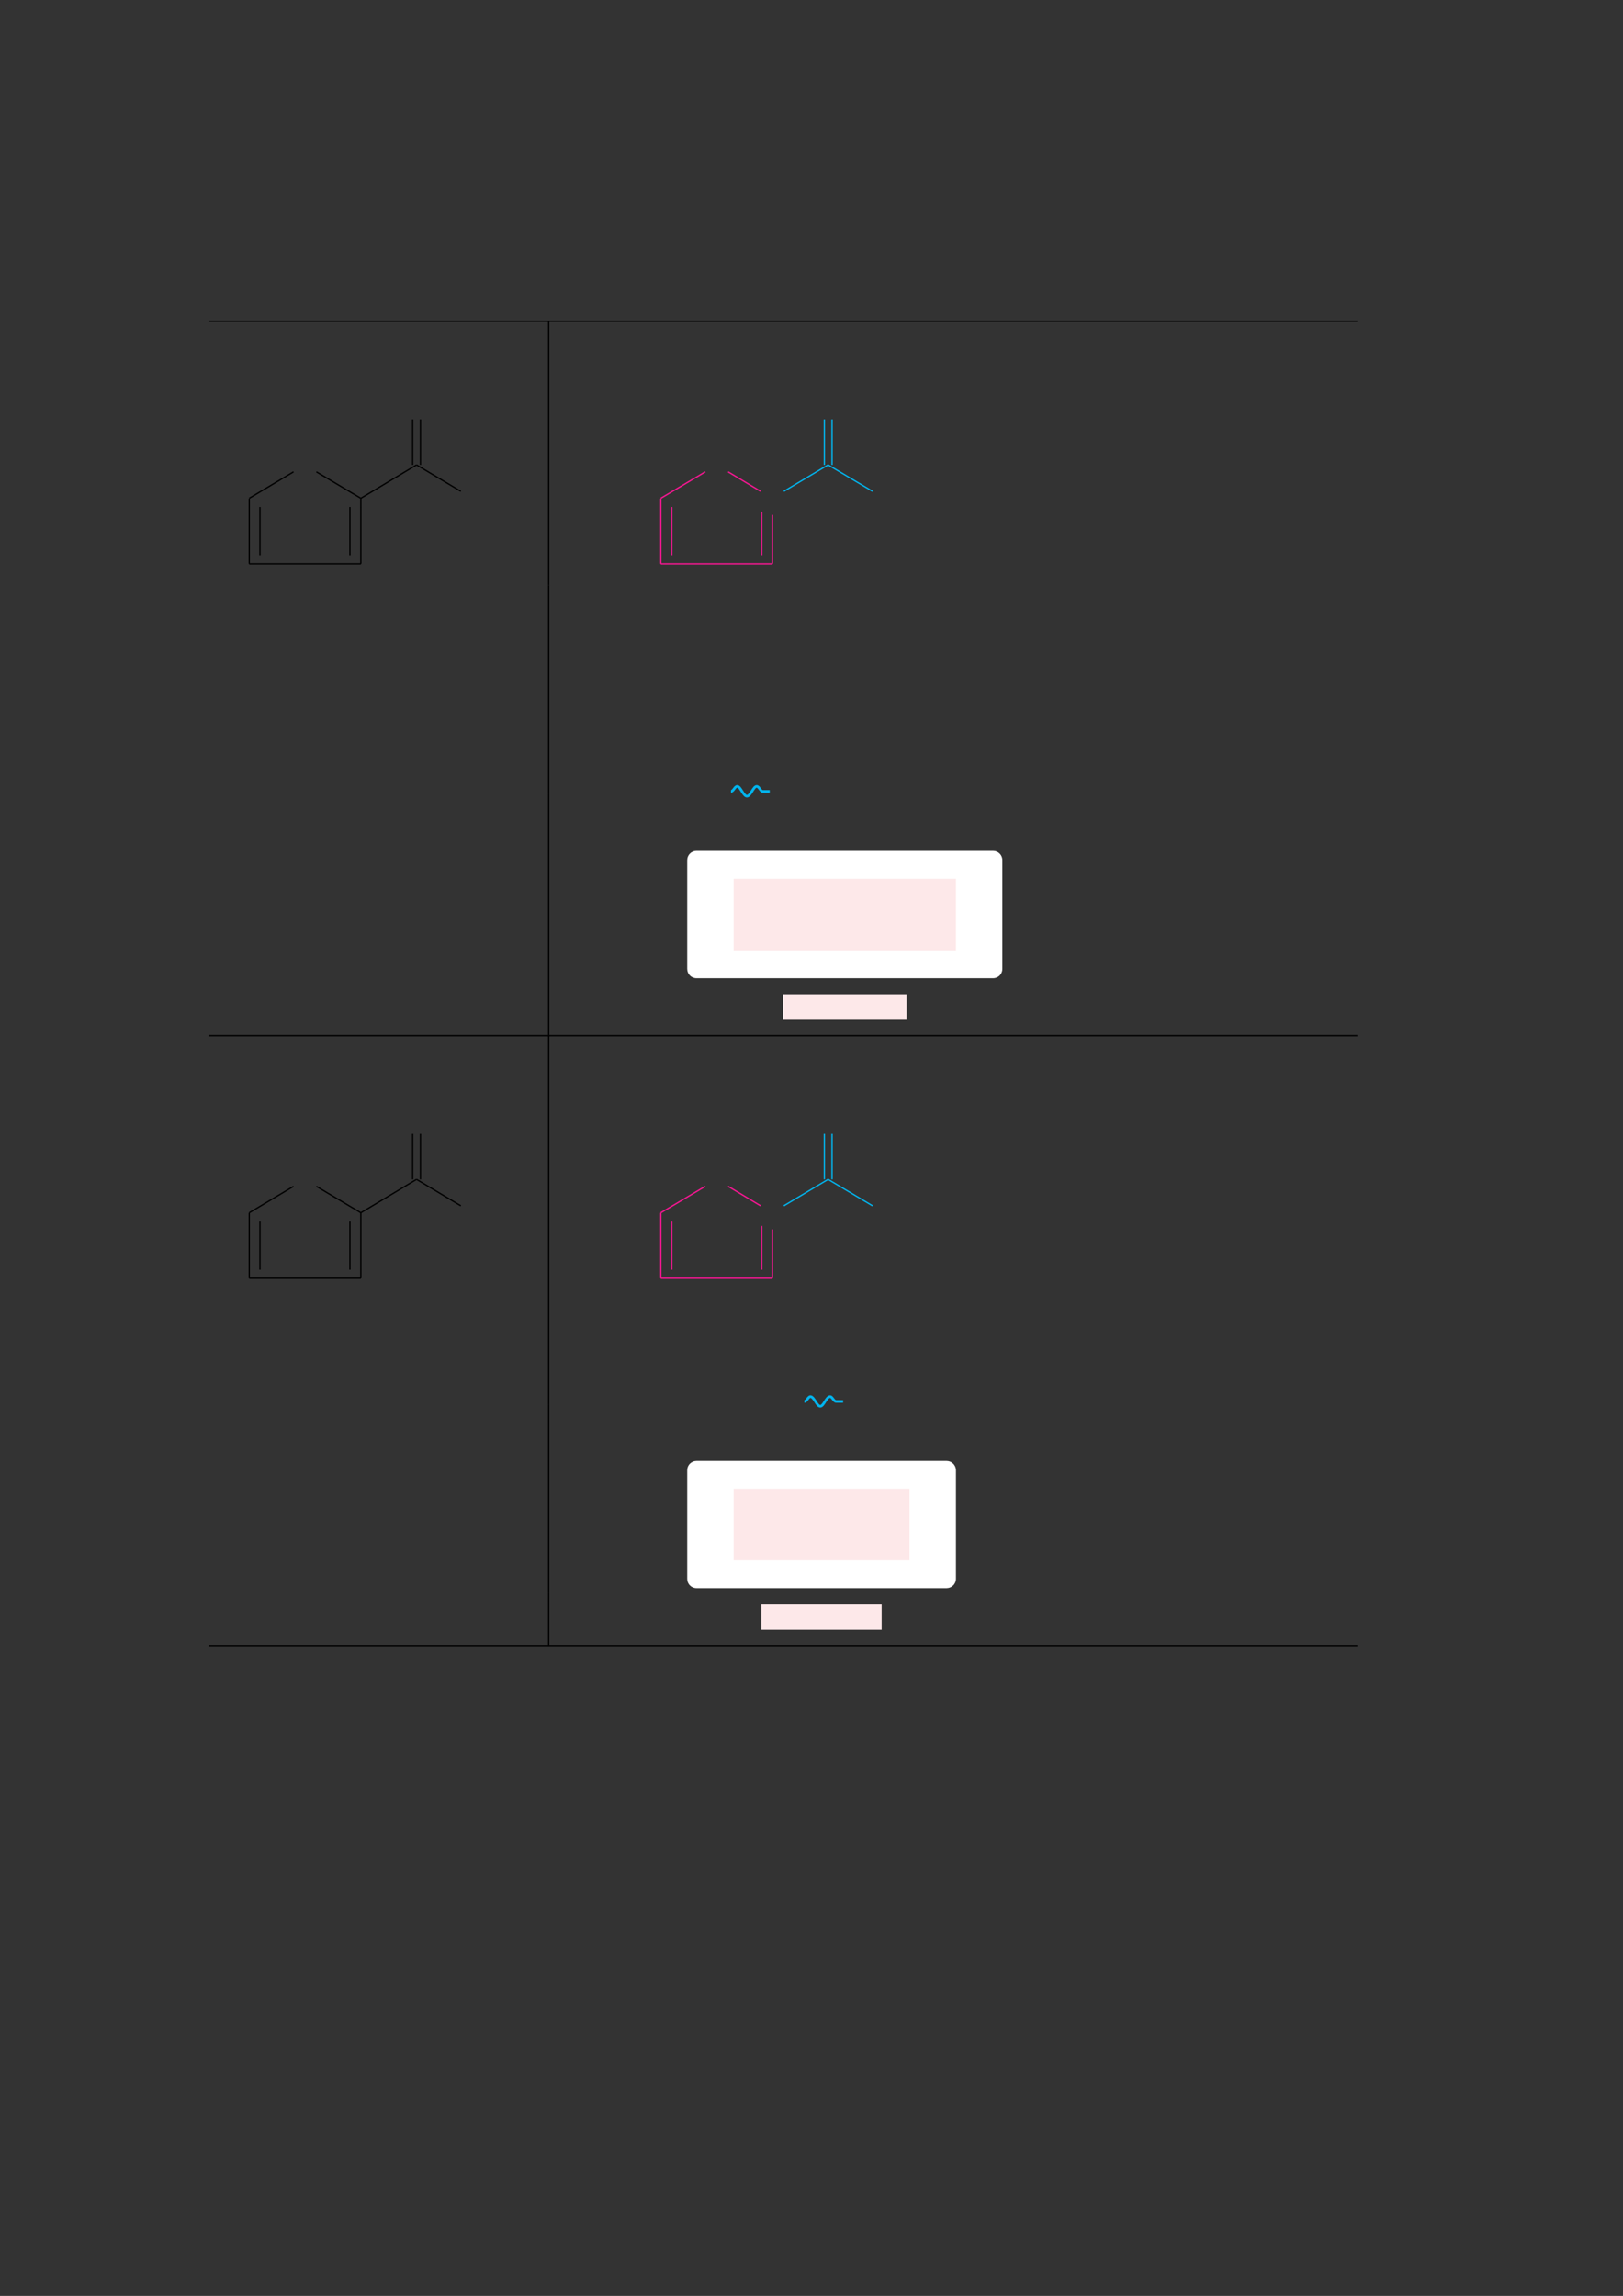 <?xml version="1.0" encoding="UTF-8" standalone="no"?>
<!DOCTYPE svg PUBLIC "-//W3C//DTD SVG 1.1//EN"
"http://www.w3.org/Graphics/SVG/1.1/DTD/svg11.dtd">
<svg viewBox="0 0 909 1286" version="1.1" xmlns="http://www.w3.org/2000/svg" xmlns:xlink="http://www.w3.org/1999/xlink">
<rect x="0" y="0" width="909" height="1286" fill="#333333" stroke="none"/>
<defs>
<style type="text/css"><![CDATA[
.g0_14{
fill: none;
stroke: #000000;
stroke-width: 0.73;
stroke-linecap: butt;
stroke-linejoin: miter;
}
.g1_14{
fill: none;
stroke: #F81693;
stroke-width: 0.73;
stroke-linecap: butt;
stroke-linejoin: miter;
}
.g2_14{
fill: none;
stroke: #02B5EE;
stroke-width: 0.73;
stroke-linecap: butt;
stroke-linejoin: miter;
}
.g3_14{
fill: none;
stroke: #02B5EE;
stroke-width: 1.461;
stroke-linecap: butt;
stroke-linejoin: miter;
}
.g4_14{
fill: #FFFFFF;
}
.g5_14{
fill: #FDE8E9;
}
]]></style>
</defs>
<path d="M116.9,179.9H760.2M307.3,209.5V180.3m-130.1,84l24.9,14.8m0,36.7V279.3m-62.5,36.5h62.5m-62.5,0V279.3m24.8,-15l-24.8,14.8M196,311V284m-50.4,27V284m87.7,-23.6l24.8,14.8M233.3,260.4l-31.2,18.7m29,-18.7V234.9m4.4,25.5V234.9m71.8,92.9V209.5" class="g0_14"/>
<path d="M407.8,264.3L426,275.2m6.6,40.6V288.4m-62.5,27.4h62.5m-62.5,0V279.3m24.9,-15l-24.9,14.8M426.6,311V286.6M376.2,311V284" class="g1_14"/>
<path d="M463.8,260.4l24.9,14.8M463.8,260.4L439,275.2m22.7,-14.8V234.9m4.3,25.5V234.9" class="g2_14"/>
<path d="M307.3,357.1V327.8m0,58.5V357.1m0,58.4V386.3m0,58.4V415.5" class="g0_14"/>
<path d="M409.4,443.3c1.4,0,2.1,-2.8,3.5,-2.8c1,0,1.8,1.4,2.7,2.8c.9,1.4,1.8,2.7,2.7,2.7c1,0,1.9,-1.3,2.8,-2.7c.9,-1.4,1.7,-2.8,2.7,-2.8c1.4,0,2.1,2.8,3.4,2.8h3.9" class="g3_14"/>
<path d="M307.3,474V444.7m0,105.8V474" class="g0_14"/>
<path d="M384.9,542.7V481.8c0,-2.9,2.3,-5.2,5.2,-5.2H556.2c2.9,0,5.2,2.3,5.2,5.2v60.9c0,2.9,-2.3,5.2,-5.2,5.2H390.1c-2.9,0,-5.2,-2.3,-5.2,-5.2Z" class="g4_14"/>
<path d="M438.5,571.2h69.3V556.9H438.5v14.3Z" class="g5_14"/>
<path d="M410.9,532.3H535.4V492.2H410.9v40.1Z" class="g5_14"/>
<path d="M307.3,579.7V550.5M116.9,580.1H760.2M307.3,609.7V580.4M177.2,664.5l24.9,14.8m0,36.7V679.4M139.6,716h62.5m-62.5,0V679.4m24.8,-14.9l-24.8,14.8M196,711.2v-27m-50.4,27v-27m87.7,-23.6l24.8,14.8M233.3,660.6l-31.2,18.7m29,-18.7V635.1m4.4,25.5V635.1M307.3,728V609.7" class="g0_14"/>
<path d="M407.8,664.5L426,675.4m6.6,40.6V688.6M370.1,716h62.5m-62.5,0V679.4M395,664.5l-24.9,14.8m56.5,31.9V686.7m-50.4,24.5v-27" class="g1_14"/>
<path d="M463.8,660.6l24.9,14.8M463.8,660.6L439,675.4m22.7,-14.8V635.1m4.3,25.5V635.1" class="g2_14"/>
<path d="M307.3,757.2V728m0,58.5V757.2" class="g0_14"/>
<path d="M450.5,785c1.4,0,2.1,-2.7,3.4,-2.7c1,0,1.9,1.3,2.8,2.7c.9,1.4,1.7,2.7,2.7,2.7c1,0,1.8,-1.3,2.7,-2.7c.9,-1.4,1.8,-2.7,2.8,-2.7c1.3,0,2,2.7,3.4,2.7h3.9" class="g3_14"/>
<path d="M307.3,815.7V786.5m0,105.7V815.7" class="g0_14"/>
<path d="M384.9,884.4V823.5c0,-2.9,2.3,-5.2,5.2,-5.2H530.2c2.8,0,5.2,2.3,5.2,5.2v60.9c0,2.9,-2.4,5.2,-5.2,5.2H390.1c-2.9,0,-5.2,-2.3,-5.2,-5.2Z" class="g4_14"/>
<path d="M426.4,912.9h67.4V898.7H426.4v14.2Z" class="g5_14"/>
<path d="M410.9,874h98.5V833.9H410.9V874Z" class="g5_14"/>
<path d="M307.3,921.4V892.2M116.9,921.8H760.2" class="g0_14"/>
</svg>
